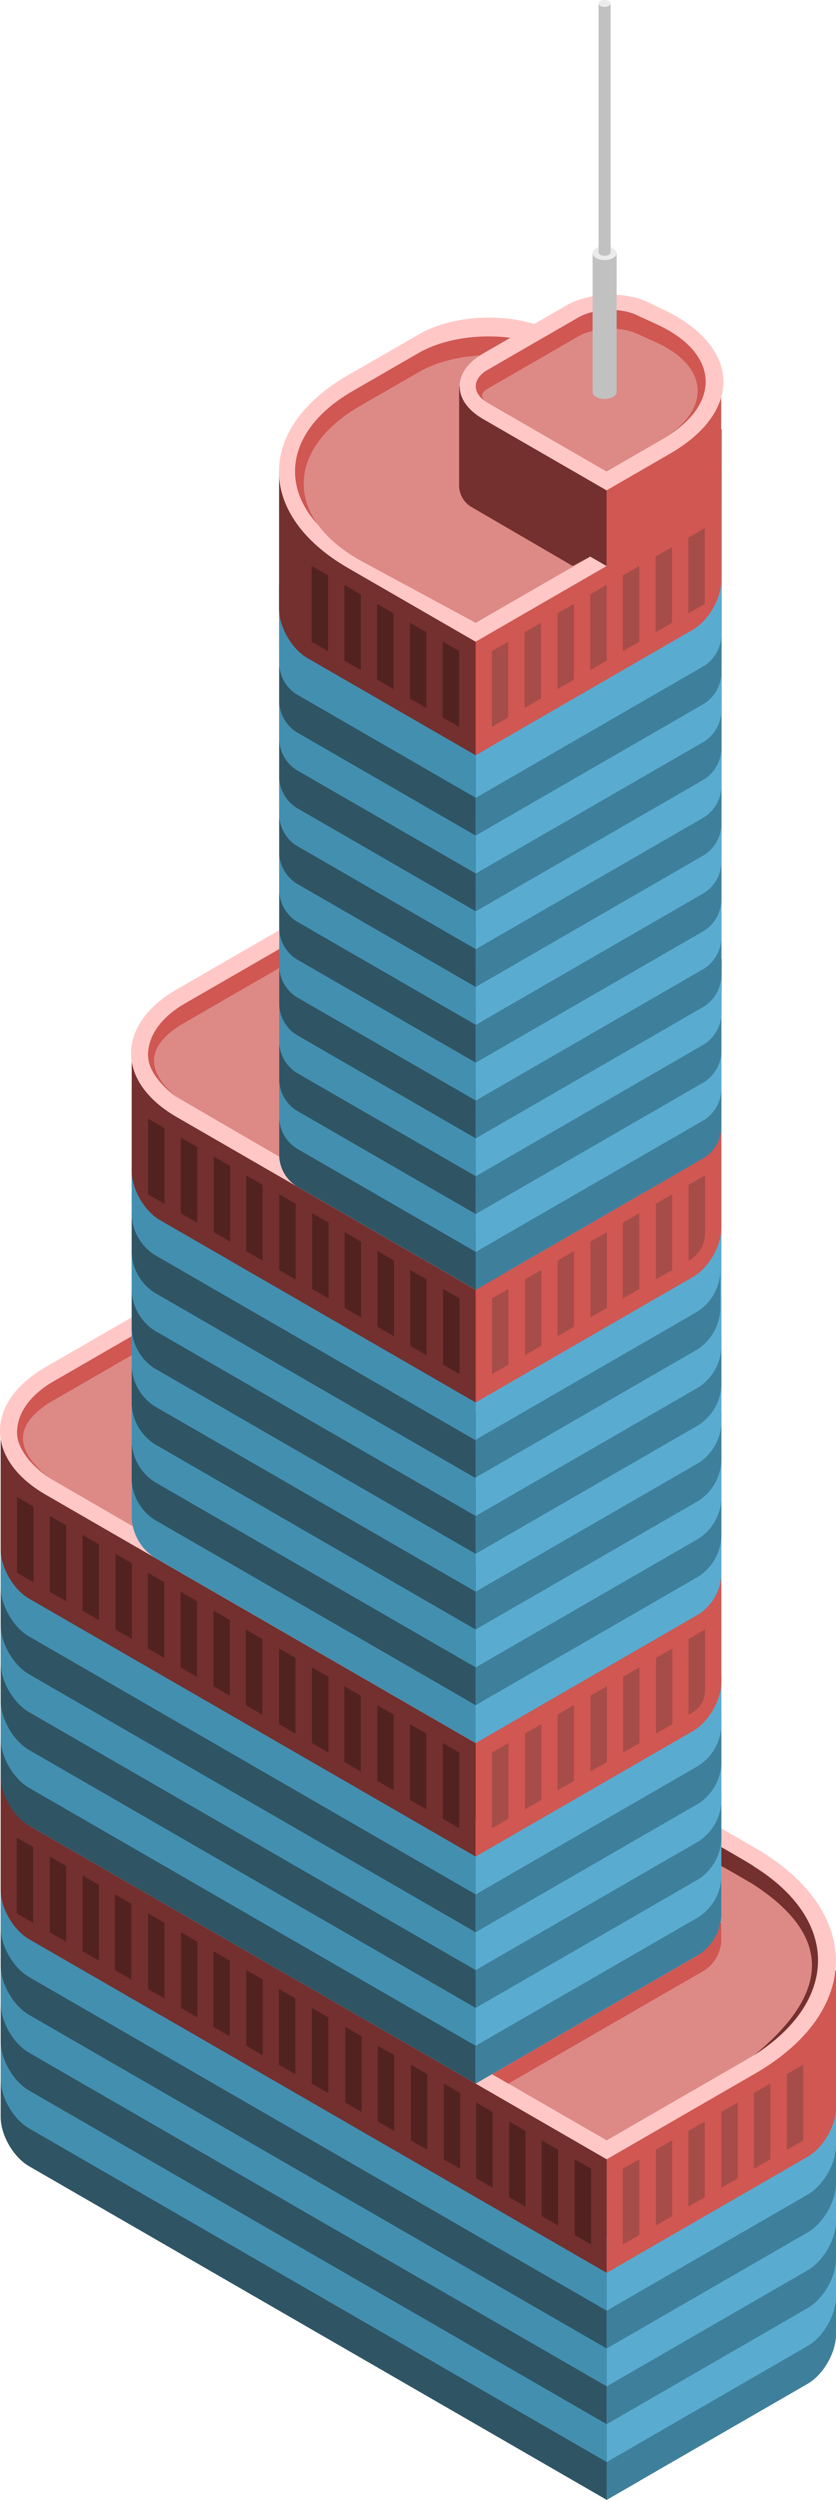 <svg id="Layer_1" data-name="Layer 1" xmlns="http://www.w3.org/2000/svg" viewBox="0 0 255.206 762.821">
  <defs>
    <style>
      .curtain-L-prim-dark {
        fill: #2f5565;
      }

      .curtain-R-prim-dark {
        fill: #3e809c;
      }

      .curtain-L-prim-light {
        fill: #438fb0;
      }

      .curtain-R-prim-light {
        fill: #59acd0;
      }

      .exterior-L-prim {
        fill: #73302e;
      }

      .exterior-R-prim {
        fill: #d05752;
      }

      .top-light {
        fill: #ffc8c6;
      }

      .top-prim {
        fill: #dd8a87;
      }

      .cls-1 {
        fill: #e8e8e8;
      }

      .cls-2 {
        fill: #b9b9b9;
      }

      .exterior-R-dark {
        fill: #a64c49;
      }

      .exterior-L-dark {
        fill: #512220;
      }

      .cls-3 {
        fill: #c1c1c1;
      }

      .cls-4 {
        fill: #ebebeb;
      }
    </style>
  </defs>
  <title>Artboard 5</title>
  <g id="root">
    <path id="Body_-_Left" data-name="Body - Left" class="curtain-L-prim-dark" d="M8.866,661.012l176.34,101.809,10-5.773V664.672l-10,5.773-185-106.809v82.376C.206,651.531,4.086,658.252,8.866,661.012Z"/>
    <path id="Body_-_Right" data-name="Body - Right" class="curtain-R-prim-dark" d="M185.206,653.125l70-40.415v99.697c0,5.519-3.881,12.24-8.66,15l-61.34,35.414Z"/>
    <path id="body-mechanicalfloor-left" class="curtain-L-prim-light" d="M.206,621.371l185,106.809v23.094L8.866,649.465c-4.78-2.76-8.66-9.481-8.66-15Z"/>
    <path id="body-mechanicalfloor-left-2" data-name="body-mechanicalfloor-left" class="curtain-L-prim-dark" d="M.206,609.824l185,106.809v23.094L8.866,637.918c-4.78-2.76-8.66-9.481-8.66-15Z"/>
    <path id="body-mechanicalfloor-left-3" data-name="body-mechanicalfloor-left" class="curtain-L-prim-light" d="M.206,598.277l185,106.809V728.18L8.866,626.371c-4.78-2.76-8.66-9.481-8.66-15Z"/>
    <path id="body-mechanicalfloor-left-4" data-name="body-mechanicalfloor-left" class="curtain-L-prim-dark" d="M.206,586.73l185,106.809v23.094L8.866,614.824c-4.78-2.76-8.66-9.481-8.66-15Z"/>
    <path id="body-mechanicalfloor-right" class="curtain-R-prim-light" d="M255.206,687.766l-70,40.414v23.094l61.34-35.414c4.779-2.76,8.66-9.481,8.66-15Z"/>
    <path id="body-mechanicalfloor-left-5" data-name="body-mechanicalfloor-left" class="curtain-L-prim-light" d="M.206,575.183l185,106.809v23.094L8.866,603.277c-4.78-2.76-8.66-9.481-8.66-15Z"/>
    <path id="body-mechanicalfloor-right-2" data-name="body-mechanicalfloor-right" class="curtain-R-prim-dark" d="M255.206,676.219l-70,40.414v23.094l61.34-35.414c4.779-2.76,8.66-9.481,8.66-15Z"/>
    <path id="body-mechanicalfloor-left-6" data-name="body-mechanicalfloor-left" class="exterior-L-prim" d="M185.206,693.539l5-2.886V644.465l-5,2.886-185-106.809V576.73c0,5.519,3.88,12.24,8.66,15Z"/>
    <path id="body-mechanicalfloor-right-3" data-name="body-mechanicalfloor-right" class="curtain-R-prim-light" d="M255.206,664.672l-70,40.414V728.18l61.34-35.414c4.779-2.76,8.66-9.481,8.66-15Z"/>
    <path id="body-mechanicalfloor-right-4" data-name="body-mechanicalfloor-right" class="curtain-R-prim-dark" d="M255.206,653.125l-70,40.414v23.094l61.34-35.414c4.779-2.76,8.66-9.481,8.66-15Z"/>
    <path id="body-mechanicalfloor-right-5" data-name="body-mechanicalfloor-right" class="curtain-R-prim-light" d="M255.206,641.578l-70,40.414v23.094l61.34-35.414c4.779-2.76,8.66-9.481,8.66-15Z"/>
    <path id="body-mechanicalfloor-right-6" data-name="body-mechanicalfloor-right" class="exterior-R-prim" d="M255.206,601.163l-70,40.415v51.961l61.34-35.414c4.779-2.76,8.66-9.481,8.66-15Z"/>
    <path id="body-top" class="top-light" d="M185.206,658.898,230.45,632.777c32.98-19.041,32.968-49.938-.027-68.954l-125.55-72.356L9.725,546.575c-5.254,3.043-5.25,7.978.007,11.014Z"/>
    <path id="body-top-inner" class="top-prim" d="M185.206,653.125l43.038-24.848c28.679-16.558,28.668-43.424-.024-59.959l-128.347-73.964L5.206,549.202Z"/>
    <path id="Body_-_Left-2" data-name="Body - Left" class="curtain-L-prim-dark" d="M.206,542.089v-105.47l145,83.715,10-5.773v115.47l-10,5.773-136.34-78.715C4.086,554.329.206,547.608.206,542.089Z"/>
    <path id="body-mechanicalfloor-right-7" data-name="body-mechanicalfloor-right" class="exterior-R-prim" d="M155.18,635.804l-5-2.886v-5.774l69.971-40.414.026,5.547a11.419,11.419,0,0,1-5.168,8.999Z"/>
    <path id="Body_-_Right-2" data-name="Body - Right" class="cls-1" d="M145.206,635.804V531.881l75-43.301v93.923c0,5.519-3.881,12.241-8.66,15Z"/>
    <path id="body-mechanicalfloor-right-8" data-name="body-mechanicalfloor-right" class="curtain-R-prim-dark" d="M145.206,635.804V554.975l75-43.301v72.829a15.323,15.323,0,0,1-6.928,12Z"/>
    <path id="body-mechanicalfloor-right-9" data-name="body-mechanicalfloor-right" class="curtain-R-prim-light" d="M145.206,624.257v-23.094l75-43.301v15.094a15.323,15.323,0,0,1-6.928,12Z"/>
    <path id="body-mechanicalfloor-right-10" data-name="body-mechanicalfloor-right" class="curtain-R-prim-dark" d="M145.206,612.71V589.616l75-43.301v15.094a15.323,15.323,0,0,1-6.928,12Z"/>
    <path id="body-mechanicalfloor-left-7" data-name="body-mechanicalfloor-left" class="curtain-L-prim-light" d="M.206,517.448l145,83.715v23.094l-136.34-78.715c-4.78-2.76-8.66-9.481-8.66-15Z"/>
    <path id="body-mechanicalfloor-left-8" data-name="body-mechanicalfloor-left" class="curtain-L-prim-dark" d="M.206,505.901l145,83.715V612.71l-136.34-78.715c-4.78-2.76-8.66-9.481-8.66-15Z"/>
    <path id="body-mechanicalfloor-left-9" data-name="body-mechanicalfloor-left" class="curtain-L-prim-light" d="M.206,494.354l145,83.715v23.094l-136.34-78.715c-4.78-2.76-8.66-9.481-8.66-15Z"/>
    <path id="body-mechanicalfloor-left-10" data-name="body-mechanicalfloor-left" class="curtain-L-prim-dark" d="M.206,482.807l145,83.715v23.094L8.866,510.901c-4.78-2.76-8.66-9.481-8.66-15Z"/>
    <path id="body-mechanicalfloor-left-11" data-name="body-mechanicalfloor-left" class="curtain-L-prim-light" d="M.206,471.26l145,83.715v23.094L8.866,499.354c-4.78-2.76-8.66-9.481-8.66-15Z"/>
    <path id="body-mechanicalfloor-left-12" data-name="body-mechanicalfloor-left" class="exterior-L-prim" d="M.206,436.619l145,83.715,5-2.886v46.188l-5,2.886L8.866,487.807c-4.78-2.76-8.66-9.481-8.66-15Z"/>
    <path id="body-mechanicalfloor-right-11" data-name="body-mechanicalfloor-right" class="curtain-R-prim-light" d="M145.206,601.163V578.069l75-43.301v15.094a15.323,15.323,0,0,1-6.928,12Z"/>
    <path id="body-mechanicalfloor-right-12" data-name="body-mechanicalfloor-right" class="curtain-R-prim-dark" d="M145.206,589.616v-23.094l75-43.301v15.094a15.323,15.323,0,0,1-6.928,12Z"/>
    <path id="body-top-2" data-name="body-top" class="top-light" d="M145.206,531.881,13.981,456.119c-18.641-10.763-18.641-28.238,0-39l46.225-26.688,160,98.149Z"/>
    <path id="body-top-inner-2" data-name="body-top-inner" class="top-prim" d="M139.873,523.221,16.172,451.644c-14.331-8.293-14.324-21.747.015-30.025l49.019-28.302L214.873,479.92Z"/>
    <path id="body-mechanicalfloor-right-13" data-name="body-mechanicalfloor-right" class="curtain-R-prim-light" d="M145.206,578.069v-23.094l75-43.301v15.094a15.323,15.323,0,0,1-6.928,12Z"/>
    <path id="body-mechanicalfloor-right-14" data-name="body-mechanicalfloor-right" class="curtain-R-prim-dark" d="M145.206,497.24v-23.094l75-43.301v15.094a15.323,15.323,0,0,1-6.928,12Z"/>
    <path id="body-mechanicalfloor-right-15" data-name="body-mechanicalfloor-right" class="exterior-R-prim" d="M220.206,477.033l-75,43.301v46.188l66.34-38.301c4.779-2.76,8.66-9.481,8.66-15Z"/>
    <path id="Body_-_Right-3" data-name="Body - Right" class="curtain-R-prim-dark" d="M145.206,531.881V375.997l75-43.302V478.58c0,5.519-3.881,12.24-8.66,15Z"/>
    <path id="body-mechanicalfloor-right-16" data-name="body-mechanicalfloor-right" class="curtain-R-prim-light" d="M145.206,531.881l-10-5.773v-115.47l10,5.773,75-43.301V480.58a15.323,15.323,0,0,1-6.928,12Z"/>
    <path id="body-mechanicalfloor-right-17" data-name="body-mechanicalfloor-right" class="curtain-R-prim-dark" d="M145.206,474.146v-23.094l75-43.301v15.094a15.323,15.323,0,0,1-6.928,12Z"/>
    <path id="body-mechanicalfloor-right-18" data-name="body-mechanicalfloor-right" class="curtain-R-prim-dark" d="M145.206,520.334V497.24l75-43.301v15.094a15.323,15.323,0,0,1-6.928,12Z"/>
    <path id="body-mechanicalfloor-right-19" data-name="body-mechanicalfloor-right" class="curtain-R-prim-light" d="M145.206,508.787V485.693l75-43.301v15.094a15.323,15.323,0,0,1-6.928,12Z"/>
    <path id="body-mechanicalfloor-right-20" data-name="body-mechanicalfloor-right" class="curtain-R-prim-dark" d="M145.206,497.24v-23.094l75-43.301v15.094a15.323,15.323,0,0,1-6.928,12Z"/>
    <path id="body-mechanicalfloor-right-21" data-name="body-mechanicalfloor-right" class="curtain-R-prim-light" d="M145.206,485.693v-23.094l75-43.301v15.094a15.323,15.323,0,0,1-6.928,12Z"/>
    <path id="body-mechanicalfloor-right-22" data-name="body-mechanicalfloor-right" class="curtain-R-prim-dark" d="M145.206,474.146v-23.094l75-43.301v15.094a15.323,15.323,0,0,1-6.928,12Z"/>
    <path id="body-mechanicalfloor-right-23" data-name="body-mechanicalfloor-right" class="curtain-R-prim-light" d="M145.206,462.599v-23.094l75-43.301v15.094a15.323,15.323,0,0,1-6.928,12Z"/>
    <path id="body-mechanicalfloor-right-24" data-name="body-mechanicalfloor-right" class="curtain-R-prim-dark" d="M144.873,451.052v-23.094l75-43.301v15.094a15.324,15.324,0,0,1-6.929,12Z"/>
    <path id="body-mechanicalfloor-left-13" data-name="body-mechanicalfloor-left" class="curtain-L-prim-dark" d="M145.206,497.24V479.92l-105-60.622v9.32a15.32,15.32,0,0,0,6.928,12Z"/>
    <path id="body-mechanicalfloor-right-25" data-name="body-mechanicalfloor-right" class="curtain-R-prim-light" d="M144.873,439.505v-23.094l75-43.301v15.094a15.324,15.324,0,0,1-6.929,12Z"/>
    <path id="Body_Left" data-name="Body Left" class="cls-2" d="M145.206,393.317V531.881L48.866,476.26c-4.78-2.76-8.66-9.481-8.66-15V332.695Z"/>
    <path id="body-mechanicalfloor-left-14" data-name="body-mechanicalfloor-left" class="curtain-L-prim-light" d="M145.206,531.881v-115.47l-105-60.622V463.26a15.323,15.323,0,0,0,6.928,12Z"/>
    <path id="body-mechanicalfloor-right-26" data-name="body-mechanicalfloor-right" class="exterior-R-prim" d="M145.206,427.958l-5-2.886V378.884l80-46.189v41.962c0,5.519-3.881,12.24-8.66,15Z"/>
    <path id="body-mechanicalfloor-left-15" data-name="body-mechanicalfloor-left" class="curtain-L-prim-dark" d="M145.206,520.334V500.127l-105-60.622v12.208a15.323,15.323,0,0,0,6.928,12Z"/>
    <path id="body-mechanicalfloor-left-16" data-name="body-mechanicalfloor-left" class="curtain-L-prim-light" d="M145.206,508.787V488.58l-105-60.622v12.207a15.32,15.32,0,0,0,6.928,12Z"/>
    <path id="body-mechanicalfloor-left-17" data-name="body-mechanicalfloor-left" class="curtain-L-prim-dark" d="M145.206,497.24v-20.207l-105-60.622v12.208a15.323,15.323,0,0,0,6.928,12Z"/>
    <path id="body-mechanicalfloor-left-18" data-name="body-mechanicalfloor-left" class="curtain-L-prim-light" d="M145.206,485.693v-20.207l-105-60.622v12.207a15.32,15.32,0,0,0,6.928,12Z"/>
    <path id="body-mechanicalfloor-left-19" data-name="body-mechanicalfloor-left" class="curtain-L-prim-dark" d="M145.206,474.146V453.939l-105-60.622v12.208a15.323,15.323,0,0,0,6.928,12Z"/>
    <path id="body-mechanicalfloor-left-20" data-name="body-mechanicalfloor-left" class="curtain-L-prim-light" d="M145.206,462.599V442.392l-105-60.622v12.208a15.323,15.323,0,0,0,6.928,12Z"/>
    <path id="body-mechanicalfloor-left-21" data-name="body-mechanicalfloor-left" class="curtain-L-prim-dark" d="M145.206,451.052V430.845l-105-60.622V382.43a15.32,15.32,0,0,0,6.928,12Z"/>
    <path id="body-mechanicalfloor-left-22" data-name="body-mechanicalfloor-left" class="curtain-L-prim-light" d="M145.206,439.505V419.298l-105-60.622v12.207a15.32,15.32,0,0,0,6.928,12Z"/>
    <path id="Body_-_Right-4" data-name="Body - Right" class="curtain-R-prim-light" d="M145.407,174.166l74.966-43.302-.159,209.394c-.005,5.519-3.888,12.241-8.667,15.001l-66.307,38.3Z"/>
    <path id="body-mechanicalfloor-left-23" data-name="body-mechanicalfloor-left" class="exterior-L-prim" d="M145.206,427.958V381.77l-105-60.622v36.188c0,5.52,3.88,12.241,8.66,15Z"/>
    <path id="Body_-_Left-3" data-name="Body - Left" class="curtain-L-prim-dark" d="M85.238,348.918l-.032-170.422,60,34.641.034,180.422L93.9,363.918C89.121,361.158,85.239,354.437,85.238,348.918Z"/>
    <path id="body-mechanicalfloor-left-24" data-name="body-mechanicalfloor-left" class="curtain-L-prim-dark" d="M145.24,393.559l9.945-5.774V197.26l-10,5.773L85.24,168.392V352.918a11.493,11.493,0,0,0,5.196,9Z"/>
    <path id="body-top-3" data-name="body-top" class="top-light" d="M145.206,393.559,53.981,340.89c-18.641-10.762-18.641-28.238,0-39l46.225-26.688,45,25.981Z"/>
    <path id="body-mechanicalfloor-right-27" data-name="body-mechanicalfloor-right" class="curtain-R-prim-dark" d="M150.185,390.672l-4.945,2.887-.055-190.526,74.966-43.301.053,184.525a11.485,11.485,0,0,1-5.195,9Z"/>
    <path id="body-top-inner-3" data-name="body-top-inner" class="top-prim" d="M145.206,387.785,56.419,336.216C42.101,327.9,42.124,314.437,56.47,306.17l51.236-29.525,37.5,24.538Z"/>
    <path id="body-mechanicalfloor-left-25" data-name="body-mechanicalfloor-left" class="curtain-L-prim-dark" d="M145.24,393.559V376.238l-60-34.641v11.321a11.493,11.493,0,0,0,5.196,9Z"/>
    <path id="body-mechanicalfloor-left-26" data-name="body-mechanicalfloor-left" class="curtain-L-prim-light" d="M145.24,382.012V364.691l-60-34.641v11.321a11.493,11.493,0,0,0,5.196,9Z"/>
    <path id="body-mechanicalfloor-left-27" data-name="body-mechanicalfloor-left" class="curtain-L-prim-dark" d="M145.24,370.465v-17.321l-60-34.641v11.321a11.493,11.493,0,0,0,5.196,9Z"/>
    <path id="body-mechanicalfloor-right-28" data-name="body-mechanicalfloor-right" class="curtain-R-prim-light" d="M145.24,382.012V358.918l74.966-43.302V332.71a11.496,11.496,0,0,1-5.196,9.002Z"/>
    <path id="body-mechanicalfloor-right-29" data-name="body-mechanicalfloor-right" class="curtain-R-prim-dark" d="M145.24,370.465v-23.094l74.966-43.302v17.094a11.492,11.492,0,0,1-5.196,9.001Z"/>
    <path id="body-mechanicalfloor-left-28" data-name="body-mechanicalfloor-left" class="curtain-L-prim-light" d="M145.24,358.918v-17.321l-60-34.641v11.321a11.493,11.493,0,0,0,5.196,9Z"/>
    <path id="body-mechanicalfloor-left-29" data-name="body-mechanicalfloor-left" class="curtain-L-prim-dark" d="M145.24,347.371V330.05l-60-34.641V306.73a11.493,11.493,0,0,0,5.196,9Z"/>
    <path id="body-mechanicalfloor-right-30" data-name="body-mechanicalfloor-right" class="curtain-R-prim-light" d="M145.24,358.918v-23.094l75.134-43.302-.124,17.095a11.603,11.603,0,0,1-5.24,9Z"/>
    <path id="Path" class="exterior-R-prim" d="M55.206,312.73l35-20.208v-5.773l-35,20.207q-9.554,6.211-10,14.434-.375,6.911,10,14.434Q38.831,323.051,55.206,312.73Z"/>
    <path id="body-mechanicalfloor-right-31" data-name="body-mechanicalfloor-right" class="curtain-R-prim-dark" d="M145.24,347.371V324.277l74.966-43.302v17.094a11.493,11.493,0,0,1-5.196,9.001Z"/>
    <path id="body-mechanicalfloor-left-30" data-name="body-mechanicalfloor-left" class="curtain-L-prim-light" d="M145.24,335.824V318.503l-60-34.641v11.321a11.493,11.493,0,0,0,5.196,9Z"/>
    <path id="body-mechanicalfloor-left-31" data-name="body-mechanicalfloor-left" class="curtain-L-prim-dark" d="M145.24,324.277v-17.321l-60-34.641v11.321a11.493,11.493,0,0,0,5.196,9Z"/>
    <path id="body-mechanicalfloor-right-32" data-name="body-mechanicalfloor-right" class="curtain-R-prim-light" d="M145.24,335.824V312.73l74.966-43.302v17.094a11.492,11.492,0,0,1-5.196,9.001Z"/>
    <path id="body-mechanicalfloor-right-33" data-name="body-mechanicalfloor-right" class="curtain-R-prim-dark" d="M145.24,324.277V301.183l74.966-43.302v17.094a11.492,11.492,0,0,1-5.196,9.001Z"/>
    <path id="body-mechanicalfloor-left-32" data-name="body-mechanicalfloor-left" class="curtain-L-prim-light" d="M145.24,312.73V295.409l-60-34.641v11.321a11.493,11.493,0,0,0,5.196,9Z"/>
    <path id="body-mechanicalfloor-left-33" data-name="body-mechanicalfloor-left" class="curtain-L-prim-dark" d="M145.24,301.183V283.862l-60-34.641v11.321a11.493,11.493,0,0,0,5.196,9Z"/>
    <path id="body-mechanicalfloor-right-34" data-name="body-mechanicalfloor-right" class="curtain-R-prim-light" d="M145.24,312.73v-23.094l74.911-43.302.041,17.094a11.457,11.457,0,0,1-5.182,9.001Z"/>
    <path id="body-mechanicalfloor-left-34" data-name="body-mechanicalfloor-left" class="curtain-L-prim-light" d="M145.24,289.636V272.315l-60-34.641v11.321a11.493,11.493,0,0,0,5.196,9Z"/>
    <path id="body-mechanicalfloor-left-35" data-name="body-mechanicalfloor-left" class="curtain-L-prim-dark" d="M145.24,278.089v-17.321l-60-34.641v11.321a11.493,11.493,0,0,0,5.196,9Z"/>
    <path id="body-mechanicalfloor-left-36" data-name="body-mechanicalfloor-left" class="curtain-L-prim-light" d="M145.24,266.542v-17.321l-60-34.641v11.321a11.493,11.493,0,0,0,5.196,9Z"/>
    <path id="body-mechanicalfloor-right-35" data-name="body-mechanicalfloor-right" class="curtain-R-prim-dark" d="M145.24,301.183V278.089l74.966-43.302v17.094a11.493,11.493,0,0,1-5.196,9.001Z"/>
    <path id="body-mechanicalfloor-left-37" data-name="body-mechanicalfloor-left" class="curtain-L-prim-dark" d="M145.24,254.995V237.674l-60-34.641v11.321a11.493,11.493,0,0,0,5.196,9Z"/>
    <path id="body-mechanicalfloor-right-36" data-name="body-mechanicalfloor-right" class="curtain-R-prim-light" d="M145.24,289.636V266.542l74.966-43.302v17.094a11.493,11.493,0,0,1-5.196,9.001Z"/>
    <path id="body-mechanicalfloor-right-37" data-name="body-mechanicalfloor-right" class="curtain-R-prim-dark" d="M145.24,278.089v-23.094l74.966-43.302v17.094a11.492,11.492,0,0,1-5.196,9.001Z"/>
    <path id="body-mechanicalfloor-right-38" data-name="body-mechanicalfloor-right" class="curtain-R-prim-light" d="M145.24,266.542v-23.094l74.966-43.302V217.24a11.492,11.492,0,0,1-5.196,9.001Z"/>
    <path id="body-mechanicalfloor-left-38" data-name="body-mechanicalfloor-left" class="curtain-L-prim-light" d="M145.24,243.448V197.26l-60-34.641v40.188a11.493,11.493,0,0,0,5.196,9Z"/>
    <path id="body-mechanicalfloor-right-39" data-name="body-mechanicalfloor-right" class="curtain-R-prim-dark" d="M145.185,254.995l.055-46.188,74.966-43.302v40.188a11.489,11.489,0,0,1-5.197,9Z"/>
    <path id="body-mechanicalfloor-right-40" data-name="body-mechanicalfloor-right" class="curtain-R-prim-light" d="M145.24,243.448V197.26l74.966-43.302v40.188a11.492,11.492,0,0,1-5.196,9.001Z"/>
    <path id="Path-2" data-name="Path" class="exterior-R-dark" d="M150.206,534.768l5-2.887v23.094l-5,2.887Z"/>
    <path id="Path-3" data-name="Path" class="exterior-R-dark" d="M190.151,661.785l5-2.887v23.094l-5,2.887Z"/>
    <path id="Path-4" data-name="Path" class="exterior-R-dark" d="M150.206,396.204l5-2.887v23.094l-5,2.887Z"/>
    <path id="Path-5" data-name="Path" class="exterior-L-dark" d="M140.261,396.204l-5-2.887v23.094l5,2.887Z"/>
    <path id="Path-6" data-name="Path" class="exterior-L-dark" d="M140.185,534.768l-5-2.887v23.094l5,2.887Z"/>
    <path id="Path-7" data-name="Path" class="exterior-L-dark" d="M180.429,661.785l-5-2.887v23.094l5,2.887Z"/>
    <path id="Path-8" data-name="Path" class="exterior-L-dark" d="M100.206,615.597l-5-2.887v23.094l5,2.887Z"/>
    <path id="body-mechanicalfloor-left-39" data-name="body-mechanicalfloor-left" class="exterior-L-prim" d="M145.194,230.457l4.945-2.886V181.383L85.194,143.855v41.961c0,5.519,3.88,12.241,8.66,15Z"/>
    <path id="body-mechanicalfloor-right-41" data-name="body-mechanicalfloor-right" class="exterior-R-prim" d="M145.194,230.457V184.269l74.966-43.301v36.188c0,5.519-3.88,12.241-8.659,15.002Z"/>
    <path id="body-top-4" data-name="body-top" class="top-light" d="M145.194,195.816l55.034-31.785c23.419-13.525,22.939-34.611-1.07-47.058l-30.745-15.938c-11.27-5.842-29.352-5.445-40.354.887l-21.728,12.504c-28.224,16.242-28.242,42.647-.042,58.929Z"/>
    <path id="body-top-inner-4" data-name="body-top-inner" class="exterior-R-prim" d="M145.194,190.043l44.742-25.941c23.396-13.565,22.842-34.575-1.235-46.889l-20.564-10.517c-11.302-5.78-29.402-5.318-40.394,1.031l-20.118,11.62c-23.419,13.526-23.417,35.486.004,49.008Z"/>
    <path id="body-top-inner-5" data-name="body-top-inner" class="top-prim" d="M145.194,190.043l61.078-35.159c11.958-6.884,11.668-17.524-.648-23.745l-37.157-18.771c-11.33-5.724-29.462-5.232-40.466,1.097l-17.887,10.289c-23.443,13.484-23.153,34.859.645,47.704Z"/>
    <path id="body-mechanicalfloor-left-40" data-name="body-mechanicalfloor-left" class="exterior-L-prim" d="M140.16,117.874v30.641a7.701,7.701,0,0,0,3.456,6.014l31.231,18.193,5.313-2.886,5,2.886,5-2.886V140.968l-5,2.887Z"/>
    <path id="body-mechanicalfloor-right-42" data-name="body-mechanicalfloor-right" class="exterior-R-prim" d="M185.16,175.609l26.34-15.207c4.779-2.76,8.66-9.481,8.66-15V112.1l-35,20.208Z"/>
    <path id="body-top-5" data-name="body-top" class="top-light" d="M147.48,107.874,173.035,93.12c6.692-3.864,17.778-4.28,24.741-.93l5.031,2.42c23.375,11.247,24.114,30.907,1.65,43.877L185.16,149.628l-37.68-21.754C137.921,122.355,137.921,113.393,147.48,107.874Z"/>
    <path id="body-top-inner-6" data-name="body-top-inner" class="exterior-R-prim" d="M148.82,112.874l27.68-15.981c4.779-2.759,12.728-3.121,17.738-.807l6.424,2.967c19.04,8.795,19.752,24.448,1.589,34.934L185.16,143.855l-36.34-20.981C144.04,120.114,144.04,115.634,148.82,112.874Z"/>
    <path id="body-top-inner-7" data-name="body-top-inner" class="top-prim" d="M148.624,118.761,176.5,102.667c4.779-2.76,12.747-3.165,17.782-.904l5.774,2.593c16.615,7.461,17.298,20.911,1.525,30.018L185.16,143.855l-36.536-21.094C146.712,121.657,146.712,119.865,148.624,118.761Z"/>
    <ellipse id="Ellipse" class="cls-3" cx="184.568" cy="119.611" rx="3.669" ry="2.119"/>
    <rect id="Rectangle" class="cls-3" x="180.899" y="77.242" width="7.339" height="42.37"/>
    <ellipse id="Ellipse-2" data-name="Ellipse" class="cls-4" cx="184.568" cy="77.242" rx="3.669" ry="2.119"/>
    <ellipse id="Ellipse-3" data-name="Ellipse" class="cls-3" cx="184.568" cy="76.999" rx="1.835" ry="1.059"/>
    <rect id="Rectangle-2" data-name="Rectangle" class="cls-3" x="182.734" y="1.059" width="3.669" height="75.94"/>
    <ellipse id="Ellipse-4" data-name="Ellipse" class="cls-4" cx="184.568" cy="1.059" rx="1.835" ry="1.059"/>
    <path id="Path-9" data-name="Path" class="exterior-R-dark" d="M150.139,198.703l5-2.887V218.91l-5,2.887Z"/>
    <path id="Path-10" data-name="Path" class="exterior-L-dark" d="M140.139,198.703l-5-2.887V218.91l5,2.887Z"/>
    <path id="Path-11" data-name="Path" class="exterior-R-dark" d="M170.194,187.156l5-2.887v23.094l-5,2.887Z"/>
    <path id="Path-12" data-name="Path" class="exterior-L-dark" d="M120.118,187.156l-5-2.887v23.094l5,2.887Z"/>
    <path id="Path-13" data-name="Path" class="exterior-R-dark" d="M190.139,175.609l5-2.887v23.094l-5,2.887Z"/>
    <path id="Path-14" data-name="Path" class="exterior-L-dark" d="M100.139,175.609l-5-2.887v23.094l5,2.887Z"/>
    <path id="Path-15" data-name="Path" class="exterior-R-dark" d="M160.139,192.93l5-2.887v23.094l-5,2.887Z"/>
    <path id="Path-16" data-name="Path" class="exterior-L-dark" d="M130.139,192.93l-5-2.887v23.094l5,2.887Z"/>
    <path id="Path-17" data-name="Path" class="exterior-R-dark" d="M180.194,181.383l5-2.887V201.59l-5,2.887Z"/>
    <path id="Path-18" data-name="Path" class="exterior-L-dark" d="M110.139,181.383l-5-2.887V201.59l5,2.887Z"/>
    <path id="Path-19" data-name="Path" class="exterior-R-dark" d="M200.139,169.836l5-2.887v23.094l-5,2.887Z"/>
    <path id="Path-20" data-name="Path" class="exterior-R-dark" d="M210.139,164.062l5-2.887v23.094l-5,2.887Z"/>
    <path id="Path-21" data-name="Path" class="exterior-R-dark" d="M170.206,384.657l5-2.887v23.094l-5,2.887Z"/>
    <path id="Path-22" data-name="Path" class="exterior-L-dark" d="M120.261,384.657l-5-2.887v23.094l5,2.887Z"/>
    <path id="Path-23" data-name="Path" class="exterior-L-dark" d="M120.185,523.221l-5-2.887v23.094l5,2.887Z"/>
    <path id="Path-24" data-name="Path" class="exterior-L-dark" d="M160.429,650.238l-5-2.887v23.094l5,2.887Z"/>
    <path id="Path-25" data-name="Path" class="exterior-L-dark" d="M80.206,604.05l-5-2.887v23.094l5,2.887Z"/>
    <path id="Path-26" data-name="Path" class="exterior-R-dark" d="M190.151,373.11l5-2.887v23.094l-5,2.887Z"/>
    <path id="Path-27" data-name="Path" class="exterior-L-dark" d="M100.316,373.11l-5-2.887v23.094l5,2.887Z"/>
    <path id="Path-28" data-name="Path" class="exterior-L-dark" d="M100.24,511.674l-5-2.887v23.094l5,2.887Z"/>
    <path id="Path-29" data-name="Path" class="exterior-L-dark" d="M140.484,638.691l-5-2.887v23.094l5,2.887Z"/>
    <path id="Path-30" data-name="Path" class="exterior-L-dark" d="M60.261,592.503l-5-2.887V612.71l5,2.887Z"/>
    <path id="Path-31" data-name="Path" class="exterior-L-dark" d="M70.261,355.79l-5-2.887v23.094l5,2.887Z"/>
    <path id="Path-32" data-name="Path" class="exterior-L-dark" d="M70.185,494.354l-5-2.887v23.094l5,2.887Z"/>
    <path id="Path-33" data-name="Path" class="exterior-L-dark" d="M110.429,621.371l-5-2.887v23.094l5,2.887Z"/>
    <path id="Path-34" data-name="Path" class="exterior-L-dark" d="M30.206,575.183l-5-2.887V595.39l5,2.887Z"/>
    <path id="Path-35" data-name="Path" class="exterior-L-dark" d="M40.261,477.033l-5-2.887V497.24l5,2.887Z"/>
    <path id="Path-36" data-name="Path" class="exterior-R-dark" d="M210.206,361.563c.094-.002,5.031-2.94,5-2.887V376.77a9.576,9.576,0,0,1-4.33,7.5l-.67.387Z"/>
    <path id="Path-37" data-name="Path" class="exterior-R-dark" d="M170.206,523.221l5-2.887v23.094l-5,2.887Z"/>
    <path id="Path-38" data-name="Path" class="exterior-R-dark" d="M210.151,650.238l5-2.887v23.094l-5,2.887Z"/>
    <path id="Path-39" data-name="Path" class="exterior-R-dark" d="M190.206,511.674l5-2.887v23.094l-5,2.887Z"/>
    <path id="Path-40" data-name="Path" class="exterior-R-dark" d="M230.151,638.691l5-2.887v23.094l-5,2.887Z"/>
    <path id="Path-41" data-name="Path" class="exterior-R-dark" d="M160.261,528.995l5-2.887v23.094l-5,2.887Z"/>
    <path id="Path-42" data-name="Path" class="exterior-R-dark" d="M200.206,656.012l5-2.887v23.094l-5,2.887Z"/>
    <path id="Path-43" data-name="Path" class="exterior-R-dark" d="M160.261,390.431l5-2.887v23.094l-5,2.887Z"/>
    <path id="Path-44" data-name="Path" class="exterior-L-dark" d="M130.206,390.431l-5-2.887v23.094l5,2.887Z"/>
    <path id="Path-45" data-name="Path" class="exterior-L-dark" d="M130.13,528.995l-5-2.887v23.094l5,2.887Z"/>
    <path id="Path-46" data-name="Path" class="exterior-L-dark" d="M170.374,656.012l-5-2.887v23.094l5,2.887Z"/>
    <path id="Path-47" data-name="Path" class="exterior-L-dark" d="M90.151,609.824l-5-2.887v23.094l5,2.887Z"/>
    <path id="Path-48" data-name="Path" class="exterior-R-dark" d="M180.261,378.884l5-2.887v23.094l-5,2.887Z"/>
    <path id="Path-49" data-name="Path" class="exterior-L-dark" d="M110.206,378.884l-5-2.887v23.094l5,2.887Z"/>
    <path id="Path-50" data-name="Path" class="exterior-L-dark" d="M110.13,517.448l-5-2.887v23.094l5,2.887Z"/>
    <path id="Path-51" data-name="Path" class="exterior-L-dark" d="M150.374,644.465l-5-2.887v23.094l5,2.887Z"/>
    <path id="Path-52" data-name="Path" class="exterior-L-dark" d="M70.151,598.277l-5-2.887v23.094l5,2.887Z"/>
    <path id="Path-53" data-name="Path" class="exterior-L-dark" d="M80.151,361.563l-5-2.887V381.77l5,2.887Z"/>
    <path id="Path-54" data-name="Path" class="exterior-L-dark" d="M80.076,500.127l-5-2.887v23.094l5,2.887Z"/>
    <path id="Path-55" data-name="Path" class="exterior-L-dark" d="M120.319,627.144l-5-2.887v23.094l5,2.887Z"/>
    <path id="Path-56" data-name="Path" class="exterior-L-dark" d="M40.096,580.956l-5-2.887v23.094l5,2.887Z"/>
    <path id="Path-57" data-name="Path" class="exterior-L-dark" d="M10.096,563.636l-5-2.887v23.094l5,2.887Z"/>
    <path id="Path-58" data-name="Path" class="exterior-L-dark" d="M50.206,344.243l-5-2.887V364.45l5,2.886Z"/>
    <path id="Path-59" data-name="Path" class="exterior-L-dark" d="M50.131,482.807l-5-2.887v23.094l5,2.887Z"/>
    <path id="Path-60" data-name="Path" class="exterior-L-dark" d="M20.206,465.486l-5-2.887v23.094l5,2.887Z"/>
    <path id="Path-61" data-name="Path" class="exterior-L-dark" d="M10.206,459.713l-5-2.887V479.92l5,2.887Z"/>
    <path id="Path-62" data-name="Path" class="exterior-R-dark" d="M200.206,367.337l5-2.887v23.094l-5,2.887Z"/>
    <path id="Path-63" data-name="Path" class="exterior-L-dark" d="M90.261,367.337l-5-2.887v23.094l5,2.887Z"/>
    <path id="Path-64" data-name="Path" class="exterior-L-dark" d="M90.185,505.901l-5-2.887v23.094l5,2.887Z"/>
    <path id="Path-65" data-name="Path" class="exterior-L-dark" d="M130.429,632.918l-5-2.887v23.094l5,2.887Z"/>
    <path id="Path-66" data-name="Path" class="exterior-L-dark" d="M50.206,586.73l-5-2.887v23.094l5,2.887Z"/>
    <path id="Path-67" data-name="Path" class="exterior-L-dark" d="M20.206,569.409l-5-2.887v23.094l5,2.887Z"/>
    <path id="Path-68" data-name="Path" class="exterior-L-dark" d="M60.206,350.016l-5-2.887v23.094l5,2.887Z"/>
    <path id="Path-69" data-name="Path" class="exterior-L-dark" d="M60.131,488.58l-5-2.887v23.094l5,2.887Z"/>
    <path id="Path-70" data-name="Path" class="exterior-L-dark" d="M30.206,471.26l-5-2.887v23.094l5,2.887Z"/>
    <path id="Path-71" data-name="Path" class="exterior-R-dark" d="M180.261,517.448l5-2.887v23.094l-5,2.887Z"/>
    <path id="Path-72" data-name="Path" class="exterior-R-dark" d="M220.206,644.465l5-2.887v23.094l-5,2.887Z"/>
    <path id="Path-73" data-name="Path" class="exterior-R-dark" d="M200.261,505.901l5-2.887v23.094l-5,2.887Z"/>
    <path id="Path-74" data-name="Path" class="exterior-R-dark" d="M240.206,632.918l5-2.887v23.094l-5,2.887Z"/>
    <path id="Path-75" data-name="Path" class="exterior-R-dark" d="M210.206,500.127l5-2.887v19.094a7.659,7.659,0,0,1-3.464,6l-1.536.887Z"/>
    <path id="Path-76" data-name="Path" class="exterior-L-prim" d="M230.206,575.183c.062-.029-9.178-5.385-10-5.774v-5.773q10.062,5.768,9.949,5.939c26.613,16.704,25.488,41.204.051,57.569Q265.518,598.279,230.206,575.183Z"/>
    <path id="Path-77" data-name="Path" class="exterior-R-prim" d="M15.206,427.958l25-14.433v-5.774l-25,14.434q-9.554,6.211-10,14.434-.375,6.91,10,14.433Q-1.169,438.279,15.206,427.958Z"/>
  </g>
</svg>

